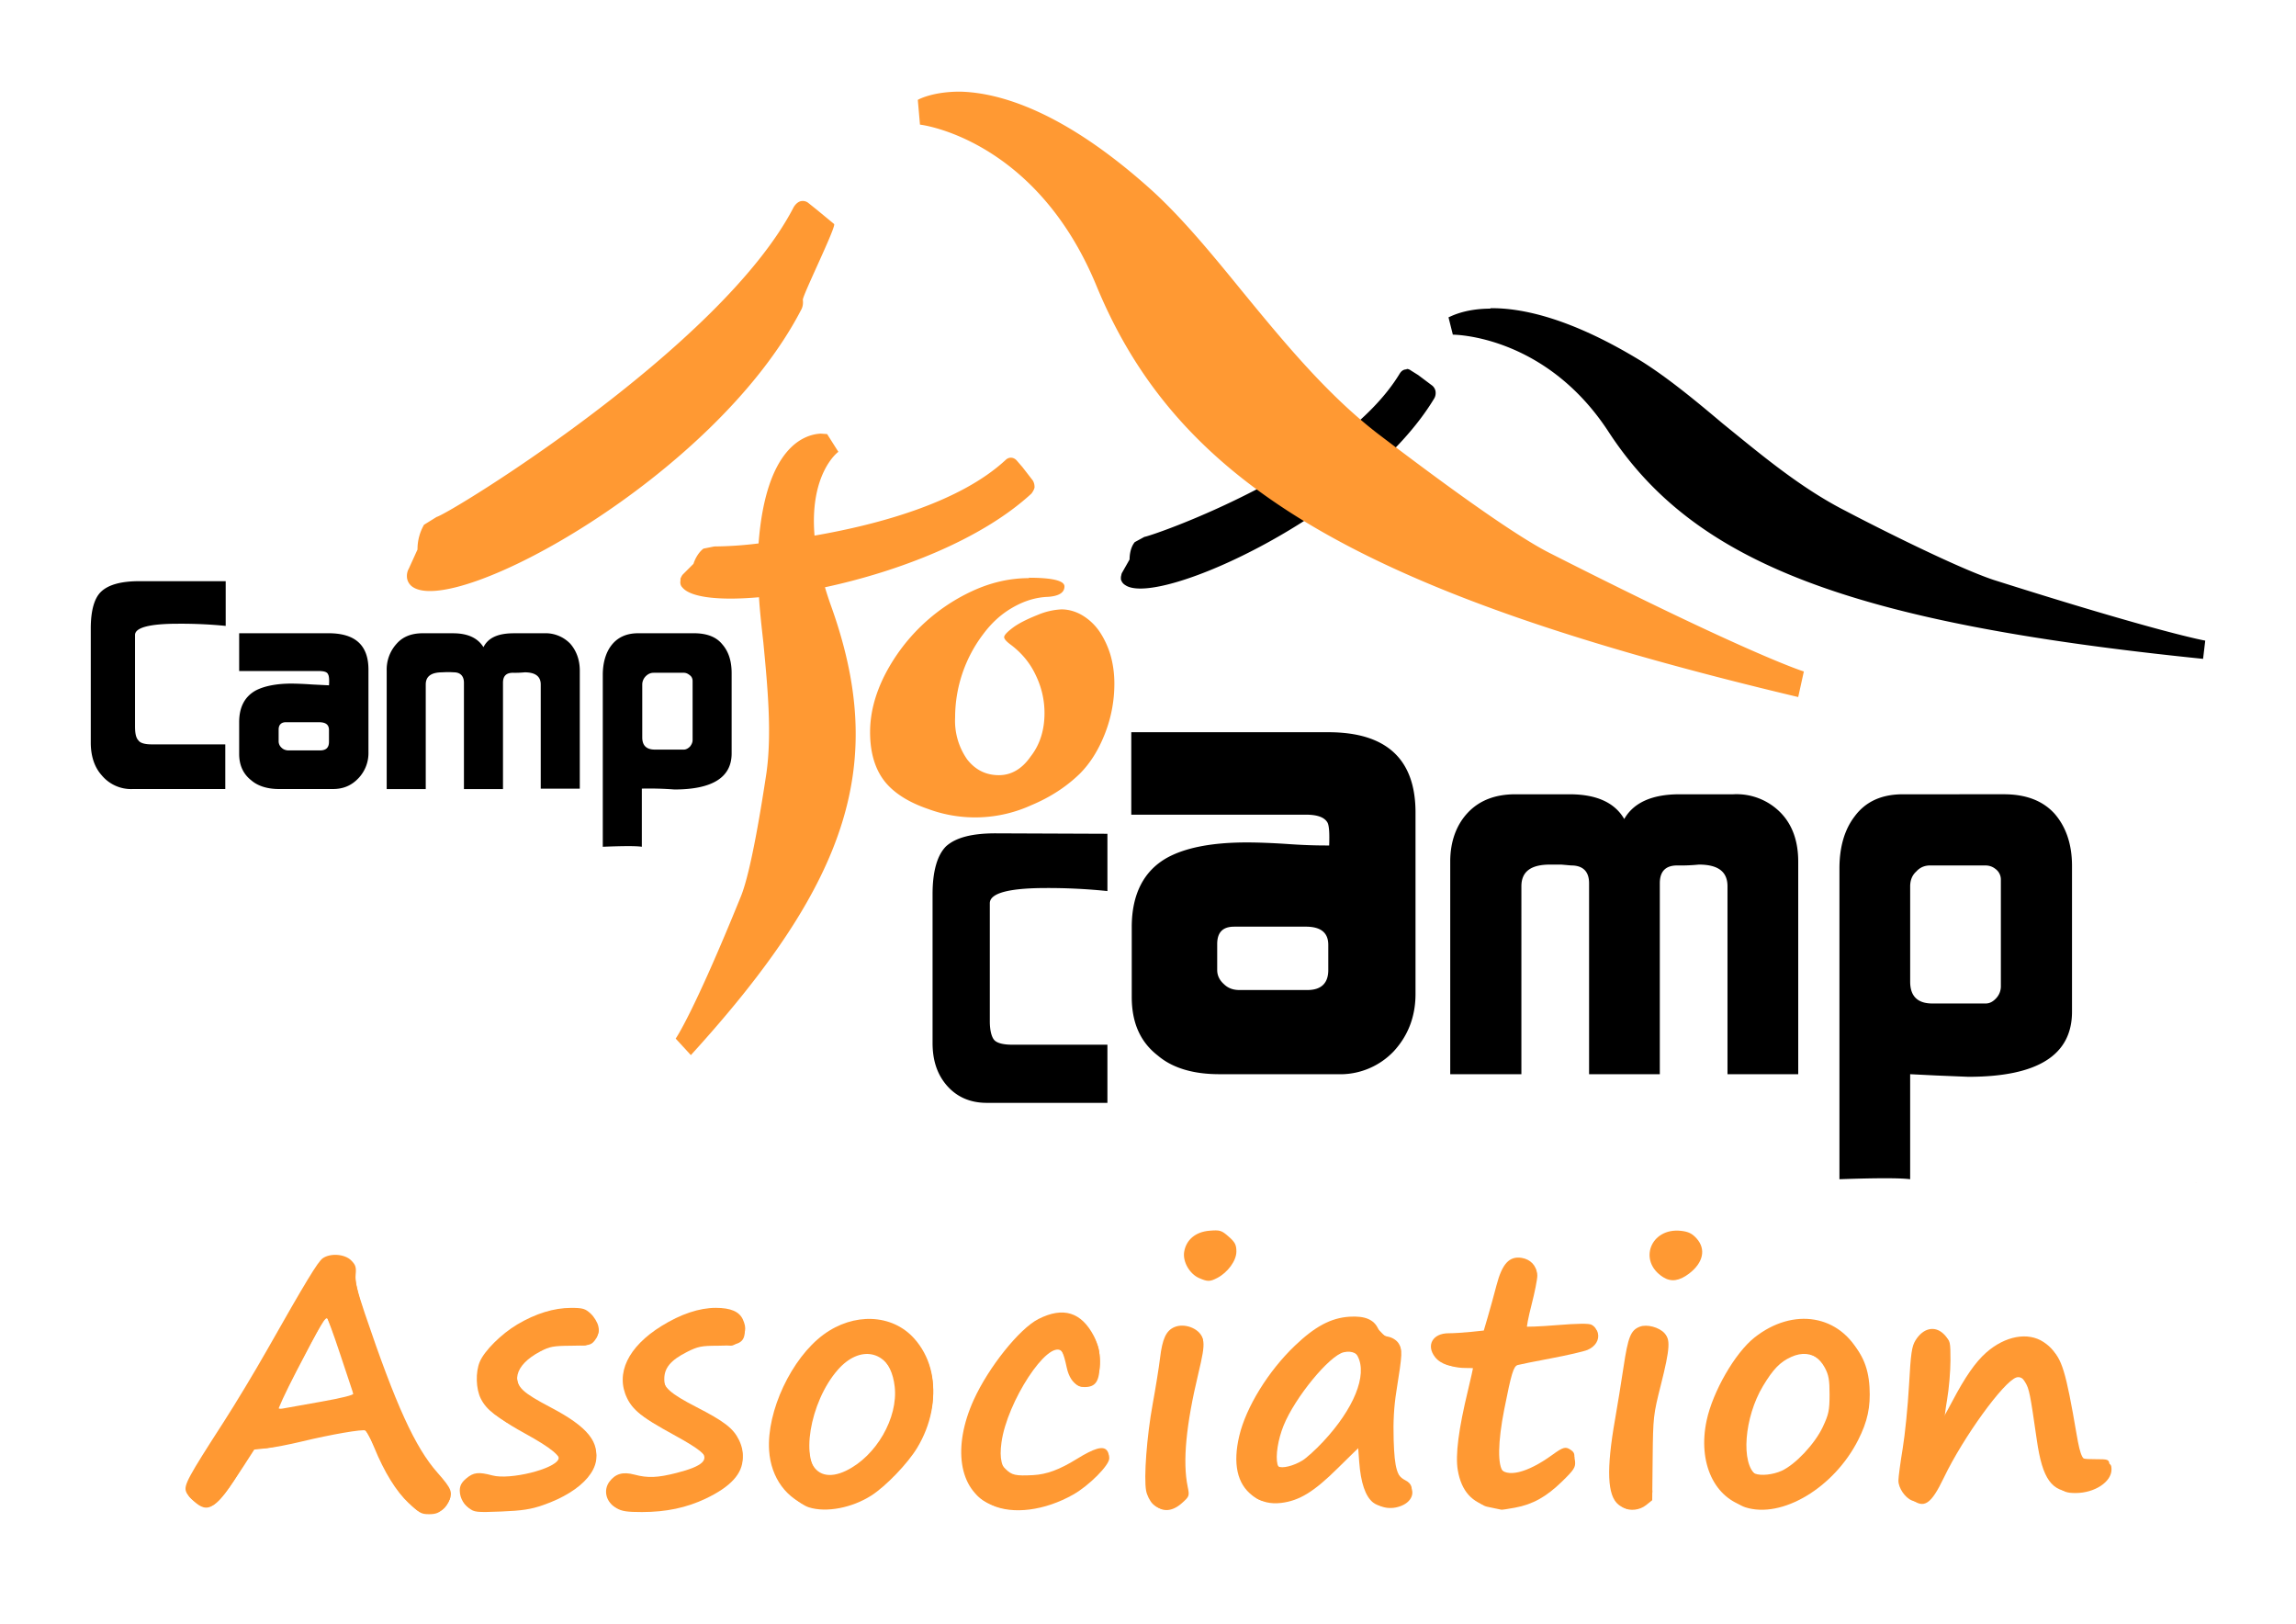 <?xml version="1.0" encoding="UTF-8" standalone="no"?>
<!-- Created with Inkscape (http://www.inkscape.org/) -->

<svg
   width="140mm"
   height="98.99mm"
   viewBox="0 0 140 98.99"
   version="1.1"
   id="svg66412"
   inkscape:version="1.2.1 (9c6d41e410, 2022-07-14)"
   sodipodi:docname="Logo C2C Asso vert04.svg"
   inkscape:export-filename="Logo C2C Asso vert03.png"
   inkscape:export-xdpi="90.714195"
   inkscape:export-ydpi="90.714195"
   xmlns:inkscape="http://www.inkscape.org/namespaces/inkscape"
   xmlns:sodipodi="http://sodipodi.sourceforge.net/DTD/sodipodi-0.dtd"
   xmlns="http://www.w3.org/2000/svg"
   xmlns:svg="http://www.w3.org/2000/svg">
  <sodipodi:namedview
     id="namedview66414"
     pagecolor="#ffffff"
     bordercolor="#000000"
     borderopacity="0.25"
     inkscape:showpageshadow="2"
     inkscape:pageopacity="0.0"
     inkscape:pagecheckerboard="0"
     inkscape:deskcolor="#d1d1d1"
     inkscape:document-units="mm"
     showgrid="false"
     inkscape:zoom="2.0510461"
     inkscape:cx="216.71868"
     inkscape:cy="181.12708"
     inkscape:window-width="1920"
     inkscape:window-height="1001"
     inkscape:window-x="-9"
     inkscape:window-y="-9"
     inkscape:window-maximized="1"
     inkscape:current-layer="layer1" />
  <defs
     id="defs66409" />
  <g
     inkscape:label="Calque 1"
     inkscape:groupmode="layer"
     id="layer1">
    <path
       id="path66389"
       style="stroke-width:0.265"
       d="m 90.863,18.79 0.026,0.026 c -1.667,0 -2.513,0.529 -2.566,0.529 l 0.265,1.058 c 0.026,0 5.635,1.21e-4 9.498,5.927 5.212,7.99 14.711,11.641 36.248,13.837 l 0.132,-1.111 c 0,0 -2.646,-0.45 -12.911,-3.704 -2.223,-0.741 -7.064,-3.175 -9.022,-4.207 -2.752,-1.402 -5.133,-3.413 -7.514,-5.344 -1.693,-1.429 -3.307,-2.752 -4.895,-3.757 -4.313,-2.646 -7.329,-3.281 -9.26,-3.254 z m -5.08,3.704 -0.026,0.026 c -0.159,0 -0.291,0.079 -0.397,0.238 -3.519,5.847 -14.87,9.842 -15.584,9.975 l -0.582,0.317 c -0.265,0.318 -0.317,0.794 -0.317,1.058 l -0.45,0.794 c -0.053,0.079 -0.053,0.185 -0.079,0.265 v 0.159 c 0.053,0.159 0.132,0.264 0.265,0.344 2.011,1.402 14.631,-4.392 18.838,-11.377 0.079,-0.132 0.106,-0.291 0.08,-0.45 -0.026,-0.132 -0.106,-0.265 -0.212,-0.344 l -0.846,-0.635 -0.424,-0.265 c -0.106,-0.079 -0.185,-0.105 -0.265,-0.105 z M 8.498,35.432 c -1.111,0 -1.878,0.212 -2.328,0.635 -0.423,0.397 -0.635,1.164 -0.635,2.249 v 6.959 c 0,0.794 0.212,1.482 0.661,1.984 a 2.328,2.328 0 0 0 1.878,0.846 H 13.737 V 45.381 H 9.239 c -0.397,0 -0.688,-0.079 -0.794,-0.238 -0.159,-0.159 -0.212,-0.45 -0.212,-0.873 v -5.556 c 0,-0.45 0.873,-0.688 2.619,-0.688 a 27.702,27.702 0 0 1 2.91,0.132 v -2.725 z m 6.085,3.175 v 2.302 h 4.842 c 0.318,0 0.529,0.053 0.582,0.211 0.053,0.079 0.08,0.318 0.053,0.661 l -1.058,-0.053 a 20.373,20.373 0 0 0 -1.217,-0.053 c -0.952,0 -1.693,0.159 -2.196,0.423 -0.661,0.37 -1.006,1.005 -1.006,1.931 v 1.932 c 0,0.714 0.265,1.243 0.741,1.614 0.397,0.344 0.979,0.529 1.693,0.529 h 3.28 c 0.635,0 1.138,-0.212 1.561,-0.661 a 2.223,2.223 0 0 0 0.609,-1.587 v -5.027 c 0,-1.482 -0.794,-2.223 -2.434,-2.223 z m 11.192,0 c -0.688,0 -1.217,0.212 -1.587,0.635 a 2.328,2.328 0 0 0 -0.609,1.641 v 7.223 h 2.381 v -6.376 c 0,-0.503 0.344,-0.741 1.006,-0.741 a 5.106,5.106 0 0 1 0.714,0 c 0.397,0 0.609,0.238 0.609,0.635 v 6.482 h 2.381 v -6.482 c 0,-0.397 0.185,-0.608 0.608,-0.608 a 5.953,5.953 0 0 0 0.715,-0.027 c 0.635,0 0.979,0.238 0.979,0.741 v 6.35 h 2.381 v -7.196 c 0,-0.661 -0.211,-1.217 -0.582,-1.641 a 2.09,2.09 0 0 0 -1.614,-0.635 h -1.826 c -0.952,0 -1.561,0.265 -1.852,0.847 -0.344,-0.556 -0.953,-0.847 -1.852,-0.847 z m 13.123,0 c -0.714,0 -1.27,0.265 -1.64,0.767 -0.317,0.423 -0.503,1.032 -0.503,1.773 v 10.477 c 1.27,-0.053 2.064,-0.053 2.381,0 v -3.546 a 20.32,20.32 0 0 1 1.984,0.053 c 2.328,0 3.492,-0.741 3.492,-2.196 v -4.895 c 0,-0.741 -0.185,-1.323 -0.582,-1.773 -0.37,-0.45 -0.953,-0.661 -1.72,-0.661 z m 0.952,2.408 h 1.826 c 0.159,0 0.265,0.053 0.397,0.159 0.106,0.079 0.159,0.211 0.159,0.344 v 3.599 c 0,0.132 -0.053,0.265 -0.159,0.397 -0.106,0.106 -0.238,0.185 -0.371,0.185 h -1.773 c -0.529,0 -0.767,-0.265 -0.767,-0.741 v -3.228 c 0,-0.185 0.08,-0.371 0.212,-0.503 0.132,-0.132 0.291,-0.211 0.476,-0.211 z m -22.41,3.016 h 2.011 c 0.423,0 0.609,0.159 0.609,0.476 v 0.714 c 0,0.37 -0.186,0.529 -0.556,0.529 h -1.905 c -0.159,0 -0.317,-0.053 -0.423,-0.159 a 0.529,0.529 0 0 1 -0.186,-0.371 v -0.741 c 0,-0.291 0.159,-0.45 0.45,-0.45 z m 51.541,0.609 v 5.027 h 10.637 c 0.714,0 1.138,0.159 1.323,0.476 0.106,0.185 0.132,0.661 0.106,1.402 -0.423,0 -1.217,3.05e-4 -2.381,-0.079 -1.138,-0.079 -2.011,-0.106 -2.646,-0.106 -2.117,0 -3.731,0.318 -4.842,0.926 -1.429,0.794 -2.169,2.223 -2.169,4.233 v 4.26 c 0,1.587 0.529,2.752 1.587,3.572 0.9,0.767 2.169,1.138 3.757,1.138 h 7.196 a 4.498,4.498 0 0 0 3.44,-1.402 c 0.873,-0.952 1.323,-2.116 1.323,-3.492 v -11.06 c 0,-3.254 -1.773,-4.895 -5.318,-4.895 z m 23.416,3.784 c -1.217,0 -2.196,0.37 -2.91,1.137 -0.688,0.741 -1.058,1.747 -1.058,2.964 v 12.965 h 4.339 V 54.033 c 0,-0.9 0.582,-1.323 1.746,-1.323 h 0.688 l 0.608,0.053 c 0.714,0 1.085,0.371 1.085,1.085 v 11.642 h 4.313 V 53.848 c 0,-0.714 0.344,-1.085 1.058,-1.085 a 11.324,11.324 0 0 0 1.323,-0.053 c 1.164,0 1.746,0.423 1.746,1.323 v 11.457 h 4.313 V 52.525 c 0,-1.217 -0.344,-2.223 -1.058,-2.964 a 3.757,3.757 0 0 0 -2.91,-1.137 h -3.281 c -1.693,0 -2.804,0.529 -3.36,1.508 -0.582,-1.005 -1.694,-1.508 -3.334,-1.508 z m 23.627,0 c -1.296,0 -2.275,0.45 -2.937,1.349 -0.609,0.794 -0.926,1.852 -0.926,3.175 v 18.944 c 2.275,-0.079 3.704,-0.079 4.312,0 v -6.403 l 1.587,0.079 1.958,0.08 c 4.233,0 6.324,-1.323 6.324,-3.969 v -8.89 c 0,-1.323 -0.37,-2.381 -1.058,-3.175 -0.714,-0.794 -1.746,-1.191 -3.095,-1.191 z m -55.324,2.381 c -1.455,0 -2.434,0.265 -3.016,0.794 -0.529,0.529 -0.82,1.508 -0.82,2.91 v 9.075 c 0,1.032 0.264,1.879 0.846,2.567 0.609,0.714 1.429,1.085 2.461,1.085 h 7.355 v -3.546 h -5.821 c -0.556,0 -0.926,-0.106 -1.085,-0.291 -0.159,-0.185 -0.265,-0.582 -0.265,-1.138 v -7.196 c 0,-0.609 1.138,-0.926 3.44,-0.926 a 35.348,35.348 0 0 1 3.731,0.185 v -3.492 z m 56.991,1.958 h 3.36 c 0.265,0 0.476,0.079 0.688,0.265 a 0.794,0.794 0 0 1 0.265,0.609 v 6.509 a 1.058,1.058 0 0 1 -0.265,0.688 c -0.212,0.238 -0.423,0.344 -0.661,0.344 h -3.254 c -0.9,0 -1.35,-0.45 -1.35,-1.323 V 54.033 c 0,-0.344 0.106,-0.662 0.371,-0.9 0.238,-0.265 0.529,-0.371 0.847,-0.371 z m -42.439,3.731 h 0.026 4.339 c 0.926,0 1.376,0.37 1.376,1.111 v 1.535 c 0,0.794 -0.423,1.217 -1.27,1.217 h -4.154 c -0.37,0 -0.688,-0.106 -0.952,-0.371 -0.265,-0.238 -0.397,-0.529 -0.397,-0.846 v -1.587 c 0,-0.714 0.344,-1.058 1.032,-1.058 z" />
    <path
       id="path66391"
       style="fill:#ff9933;fill-opacity:1;stroke:none;stroke-width:0.265;stroke-opacity:1"
       d="m 58.53,5.587 c -1.614,0 -2.487,0.45 -2.566,0.503 l 0.132,1.508 c 0.053,0 7.064,0.846 10.768,9.842 5.027,12.171 16.193,18.733 42.783,25.056 l 0.344,-1.561 c -0.026,0 -3.254,-1.005 -15.451,-7.196 -2.646,-1.323 -8.229,-5.557 -10.531,-7.303 -3.122,-2.408 -5.768,-5.636 -8.308,-8.731 C 73.85,15.43 72.077,13.286 70.251,11.62 64.828,6.725 60.885,5.64 58.53,5.587 Z m -9.604,6.667 c -0.212,0 -0.397,0.159 -0.529,0.371 -4.392,8.52 -20.902,18.653 -21.775,18.891 l -0.767,0.476 a 2.99,2.99 0 0 0 -0.397,1.508 l -0.529,1.164 a 0.926,0.926 0 0 0 -0.105,0.608 0.794,0.794 0 0 0 0.291,0.476 c 2.566,1.984 18.468,-6.694 23.733,-16.854 0.106,-0.185 0.132,-0.397 0.106,-0.608 -0.053,-0.212 2.064,-4.498 1.905,-4.63 l -1.058,-0.873 -0.529,-0.423 a 0.529,0.529 0 0 0 -0.344,-0.106 z m 1.111,14.182 c -0.979,0.053 -3.333,0.794 -3.783,6.694 a 23.019,23.019 0 0 1 -2.699,0.185 l -0.661,0.132 c -0.317,0.238 -0.529,0.661 -0.608,0.926 l -0.635,0.635 c -0.079,0.079 -0.106,0.159 -0.159,0.265 v 0.132 c -0.026,0.132 -4.13e-4,0.291 0.105,0.397 0.503,0.635 2.302,0.82 4.683,0.609 0.053,0.873 0.159,1.799 0.265,2.752 0.265,2.752 0.529,5.583 0.185,7.99 -0.265,1.746 -0.926,5.98 -1.561,7.514 -2.91,7.17 -3.969,8.652 -3.969,8.652 l 0.926,1.006 c 9.737,-10.689 11.986,-17.86 8.52,-27.464 a 21.696,21.696 0 0 1 -0.344,-1.058 c 4.445,-0.952 9.525,-2.884 12.594,-5.715 0.079,-0.106 0.159,-0.238 0.186,-0.371 0,-0.159 -0.027,-0.291 -0.106,-0.423 l -0.635,-0.82 -0.344,-0.397 c -0.185,-0.212 -0.477,-0.238 -0.688,-0.026 -2.778,2.566 -7.673,3.915 -11.642,4.603 -0.317,-3.784 1.429,-5.106 1.455,-5.106 l -0.688,-1.085 z m 12.7,8.784 v 0.026 c -1.164,0 -2.328,0.265 -3.466,0.794 a 11.351,11.351 0 0 0 -5.371,5.212 c -0.556,1.138 -0.846,2.249 -0.846,3.387 0,1.429 0.397,2.54 1.164,3.307 0.582,0.582 1.376,1.032 2.381,1.376 a 8.255,8.255 0 0 0 6.297,-0.238 c 1.138,-0.476 2.117,-1.112 2.937,-1.905 0.635,-0.635 1.137,-1.429 1.534,-2.434 0.397,-1.005 0.582,-2.037 0.582,-3.069 0,-0.609 -0.079,-1.191 -0.238,-1.747 -0.159,-0.529 -0.397,-1.032 -0.688,-1.455 a 3.36,3.36 0 0 0 -1.058,-0.979 c -0.37,-0.212 -0.794,-0.344 -1.244,-0.344 a 4.233,4.233 0 0 0 -1.402,0.318 c -0.529,0.212 -1.059,0.449 -1.482,0.741 -0.397,0.291 -0.608,0.503 -0.608,0.635 0,0.106 0.132,0.265 0.423,0.476 0.661,0.503 1.164,1.111 1.508,1.852 0.344,0.714 0.529,1.481 0.529,2.302 0,1.005 -0.264,1.905 -0.846,2.646 -0.529,0.767 -1.191,1.138 -1.932,1.138 -0.794,0 -1.428,-0.317 -1.931,-0.952 a 4.101,4.101 0 0 1 -0.741,-2.567 8.414,8.414 0 0 1 1.693,-5.053 c 0.529,-0.714 1.111,-1.243 1.799,-1.64 0.688,-0.397 1.402,-0.635 2.196,-0.661 0.661,-0.053 0.979,-0.265 0.979,-0.635 0,-0.344 -0.715,-0.529 -2.17,-0.529 z m 79.735,31.539 c -0.026,1.8e-4 -0.052,3.15e-4 -0.077,5.17e-4 0.002,0.018 0.003,0.037 0.003,0.056 0.025,-0.019 0.05,-0.037 0.074,-0.057 z m -8.326,5.315 c -0.011,0.002 -0.023,0.004 -0.034,0.006 0.011,-0.002 0.023,-0.003 0.034,-0.006 z m -0.199,0.022 c -0.028,0.002 -0.055,0.004 -0.083,0.005 0.007,1.23e-4 0.013,0.002 0.019,0.002 0.022,0 0.042,-0.005 0.064,-0.006 z m 9.212,0.438 c -0.024,0.023 -0.048,0.045 -0.072,0.068 -0.03,0.069 -0.059,0.139 -0.088,0.209 -0.005,0.016 -0.01,0.031 -0.015,0.047 a 4.63,4.63 0 0 0 0.176,-0.323 z m -0.325,0.47 c -0.009,0.026 -0.019,0.052 -0.029,0.079 a 4.63,4.63 0 0 0 0.054,-0.068 c -0.008,-0.004 -0.017,-0.007 -0.025,-0.011 z" />
    <path
       style="fill:#ff9933;fill-opacity:1;stroke:none;stroke-width:0;stroke-opacity:1"
       d="m 24.923,91.641 c -0.762,-0.713 -1.489,-1.886 -2.108,-3.402 -0.336,-0.824 -0.509,-1.096 -0.715,-1.128 -0.322,-0.05 -3.815,0.64 -5.071,1.001 -0.61,0.175 -0.972,0.218 -1.181,0.138 -0.282,-0.107 -0.362,-0.013 -1.215,1.413 -0.95,1.589 -1.505,2.198 -2.004,2.198 -0.416,0 -1.145,-0.526 -1.286,-0.928 -0.138,-0.392 0.121,-0.871 2.29,-4.232 0.71,-1.1 1.899,-3.073 2.643,-4.386 2.381,-4.2 3.108,-5.398 3.403,-5.604 0.466,-0.326 1.343,-0.261 1.732,0.128 0.275,0.275 0.32,0.42 0.274,0.871 -0.042,0.409 0.094,0.984 0.555,2.347 1.903,5.625 3.068,8.178 4.436,9.727 0.889,1.007 0.963,1.213 0.649,1.821 -0.248,0.48 -0.557,0.642 -1.221,0.642 -0.454,0 -0.624,-0.087 -1.18,-0.608 z m -5.366,-6.183 c 1.237,-0.216 2.016,-0.409 1.986,-0.491 -0.028,-0.074 -0.391,-1.166 -0.807,-2.425 -0.416,-1.259 -0.797,-2.29 -0.846,-2.29 -0.103,0 -2.949,5.358 -2.949,5.552 0,0.071 0.131,0.103 0.29,0.07 0.16,-0.033 1.206,-0.22 2.326,-0.415 z"
       id="path61742" />
    <path
       style="fill:#ff9933;fill-opacity:1;stroke:none;stroke-width:0;stroke-opacity:1"
       d="m 28.726,91.992 c -0.395,-0.159 -0.691,-0.637 -0.691,-1.115 0,-0.301 0.107,-0.501 0.397,-0.745 0.442,-0.372 0.748,-0.406 1.592,-0.181 1.069,0.286 3.795,-0.386 4.027,-0.992 0.131,-0.341 -0.403,-0.769 -2.024,-1.621 -1.779,-0.935 -2.355,-1.374 -2.706,-2.062 -0.303,-0.595 -0.334,-1.615 -0.068,-2.252 0.281,-0.671 1.313,-1.699 2.289,-2.279 1.119,-0.665 2.237,-1.009 3.275,-1.009 0.722,0 0.872,0.044 1.205,0.355 0.209,0.195 0.418,0.543 0.464,0.774 0.071,0.356 0.023,0.48 -0.317,0.82 -0.345,0.345 -0.459,0.388 -0.816,0.307 -0.824,-0.187 -1.579,-0.11 -2.337,0.237 -0.998,0.457 -1.497,1 -1.497,1.631 0,0.721 0.332,1.034 2.065,1.945 2.275,1.196 3.032,2.145 2.698,3.383 -0.302,1.122 -2.023,2.272 -4.079,2.726 -0.987,0.218 -3.015,0.263 -3.476,0.077 z"
       id="path61744" />
    <path
       style="fill:#ff9933;fill-opacity:1;stroke:none;stroke-width:0;stroke-opacity:1"
       d="m 37.491,91.867 c -0.552,-0.336 -0.703,-1.035 -0.333,-1.533 0.365,-0.49 0.824,-0.621 1.524,-0.434 0.815,0.218 1.414,0.194 2.578,-0.104 1.589,-0.406 2.007,-0.793 1.472,-1.362 -0.164,-0.175 -0.964,-0.667 -1.777,-1.095 -1.813,-0.952 -2.373,-1.385 -2.719,-2.101 -0.725,-1.497 0.055,-3.129 2.101,-4.398 1.174,-0.728 2.305,-1.106 3.309,-1.106 0.905,0 1.43,0.225 1.65,0.706 0.246,0.54 0.182,0.896 -0.233,1.294 -0.376,0.36 -0.405,0.366 -1,0.214 -0.742,-0.19 -1.285,-0.098 -2.24,0.378 -0.921,0.459 -1.404,1.018 -1.404,1.623 0,0.61 0.445,1.01 2.034,1.827 1.719,0.884 2.264,1.306 2.609,2.018 0.703,1.451 -0.225,2.787 -2.579,3.714 -1.673,0.659 -4.2,0.84 -4.992,0.357 z"
       id="path61746" />
    <path
       style="fill:#ff9933;fill-opacity:1;stroke:none;stroke-width:0;stroke-opacity:1"
       d="M 49.448,91.87 C 47.98,91.424 47.007,90.109 46.897,88.425 46.741,86.039 48.262,82.802 50.214,81.365 c 1.842,-1.356 4.175,-1.262 5.516,0.222 1.922,2.128 1.44,5.683 -1.113,8.207 -0.541,0.535 -1.301,1.158 -1.689,1.386 -1.138,0.667 -2.603,0.958 -3.481,0.691 z m 2.151,-2.212 c 1.827,-0.884 3.174,-3.221 2.955,-5.127 -0.189,-1.649 -1.193,-2.436 -2.485,-1.95 -0.879,0.331 -2.017,1.917 -2.508,3.497 -0.261,0.84 -0.325,2.452 -0.118,2.997 0.33,0.868 1.123,1.083 2.155,0.584 z"
       id="path61748" />
    <path
       style="fill:#ff9933;fill-opacity:1;stroke:none;stroke-width:0;stroke-opacity:1"
       d="m 60.334,91.681 c -1.868,-0.87 -2.262,-3.466 -0.962,-6.333 0.903,-1.991 2.787,-4.346 3.947,-4.934 1.513,-0.766 2.62,-0.424 3.385,1.048 0.481,0.925 0.5,2.225 0.041,2.714 -0.66,0.703 -1.457,0.329 -1.699,-0.797 -0.207,-0.966 -0.329,-1.192 -0.642,-1.192 -0.419,0 -0.873,0.376 -1.467,1.213 -1.211,1.706 -2.007,3.731 -2.007,5.104 0,0.567 0.057,0.726 0.377,1.046 0.385,0.385 0.617,0.438 1.687,0.381 0.829,-0.044 1.606,-0.331 2.663,-0.984 1.064,-0.657 1.597,-0.811 1.833,-0.527 0.258,0.311 0.047,0.779 -0.667,1.481 -1.867,1.834 -4.702,2.612 -6.488,1.78 z"
       id="path61750" />
    <path
       style="fill:#ff9933;fill-opacity:1;stroke:none;stroke-width:0;stroke-opacity:1"
       d="m 70.285,91.683 c -0.169,-0.169 -0.349,-0.527 -0.399,-0.794 -0.149,-0.795 0.043,-3.352 0.398,-5.284 0.182,-0.993 0.384,-2.253 0.449,-2.8 0.141,-1.19 0.374,-1.689 0.889,-1.902 0.599,-0.248 1.458,0.069 1.685,0.624 0.113,0.275 0.043,0.715 -0.377,2.378 -0.66,2.612 -0.872,4.627 -0.647,6.14 l 0.162,1.09 -0.467,0.428 c -0.586,0.537 -1.23,0.583 -1.693,0.119 z"
       id="path61752" />
    <path
       style="fill:#ff9933;fill-opacity:1;stroke:none;stroke-width:0;stroke-opacity:1"
       d="m 83.73,91.606 c -0.473,-0.372 -0.757,-1.202 -0.852,-2.487 l -0.083,-1.13 -0.686,0.807 c -0.891,1.047 -1.927,1.911 -2.84,2.366 -0.573,0.286 -0.914,0.366 -1.579,0.37 -0.741,0.005 -0.91,-0.041 -1.336,-0.366 -0.921,-0.702 -1.189,-1.937 -0.789,-3.627 0.416,-1.755 1.769,-3.95 3.393,-5.5 1.234,-1.179 2.204,-1.693 3.327,-1.765 0.95,-0.06 1.501,0.175 1.755,0.748 0.126,0.285 0.288,0.412 0.6,0.47 0.25,0.047 0.513,0.211 0.634,0.396 0.192,0.293 0.185,0.438 -0.103,2.016 -0.231,1.266 -0.309,2.145 -0.306,3.442 0.005,1.976 0.173,2.562 0.832,2.903 0.407,0.21 0.49,0.532 0.254,0.974 -0.333,0.623 -1.631,0.846 -2.221,0.382 z m -4.309,-2.57 c 0.246,-0.152 0.81,-0.664 1.252,-1.137 1.878,-2.007 2.711,-4.055 2.118,-5.203 -0.225,-0.434 -0.726,-0.51 -1.325,-0.2 -0.924,0.478 -2.705,2.81 -3.344,4.379 -0.373,0.917 -0.477,2.343 -0.184,2.524 0.236,0.146 0.938,-0.026 1.483,-0.363 z"
       id="path61754" />
    <path
       style="fill:#ff9933;fill-opacity:1;stroke:none;stroke-width:0;stroke-opacity:1"
       d="m 90.873,91.848 c -1.108,-0.211 -1.766,-0.946 -1.983,-2.216 -0.157,-0.918 0.044,-2.487 0.627,-4.896 0.17,-0.702 0.309,-1.334 0.309,-1.405 0,-0.079 -0.22,-0.096 -0.571,-0.043 -0.713,0.107 -1.404,-0.11 -1.749,-0.548 -0.565,-0.718 -0.15,-1.457 0.818,-1.457 0.309,0 0.919,-0.037 1.356,-0.083 l 0.795,-0.083 0.25,-0.852 c 0.137,-0.469 0.375,-1.331 0.528,-1.917 0.342,-1.307 0.78,-1.781 1.533,-1.661 0.533,0.085 0.91,0.483 0.91,0.96 0,0.184 -0.179,0.966 -0.398,1.738 -0.219,0.772 -0.363,1.438 -0.322,1.479 0.042,0.042 0.92,0.007 1.952,-0.077 1.272,-0.103 1.954,-0.111 2.119,-0.022 0.603,0.323 0.356,1.157 -0.442,1.49 -0.233,0.097 -1.283,0.323 -2.333,0.501 -1.05,0.178 -1.955,0.369 -2.011,0.425 -0.202,0.202 -0.899,3.612 -0.976,4.772 -0.065,0.983 -0.041,1.244 0.137,1.516 0.422,0.645 1.693,0.343 3.222,-0.766 0.693,-0.502 0.827,-0.534 1.173,-0.281 0.189,0.138 0.218,0.269 0.147,0.649 -0.177,0.944 -2.191,2.513 -3.495,2.722 -0.284,0.046 -0.632,0.101 -0.774,0.123 -0.142,0.022 -0.512,-0.009 -0.823,-0.068 z"
       id="path61756" />
    <path
       style="fill:#ff9933;fill-opacity:1;stroke:none;stroke-width:0;stroke-opacity:1"
       d="m 98.692,91.734 c -0.69,-0.543 -0.754,-2.139 -0.209,-5.225 0.138,-0.78 0.368,-2.203 0.512,-3.16 0.278,-1.852 0.44,-2.254 0.995,-2.467 0.431,-0.165 1.173,0.031 1.505,0.398 0.294,0.325 0.23,0.941 -0.31,2.972 -0.217,0.816 -0.459,2.006 -0.539,2.644 -0.138,1.112 -0.089,3.295 0.089,3.901 0.065,0.222 -0.02,0.393 -0.369,0.742 -0.534,0.534 -1.152,0.607 -1.674,0.196 z"
       id="path61758" />
    <path
       style="fill:#ff9933;fill-opacity:1;stroke:none;stroke-width:0;stroke-opacity:1"
       d="m 106.531,91.87 c -1.988,-0.484 -3.018,-2.679 -2.47,-5.262 0.376,-1.771 1.731,-4.123 2.918,-5.063 2.372,-1.879 5.241,-1.391 6.467,1.099 1.069,2.172 0.362,4.976 -1.807,7.157 -1.695,1.705 -3.538,2.452 -5.107,2.07 z m 2.103,-2.201 c 0.841,-0.382 2.025,-1.641 2.51,-2.67 0.363,-0.771 0.413,-1.011 0.415,-1.974 0.001,-0.893 -0.052,-1.198 -0.289,-1.642 -0.634,-1.19 -2.037,-1.257 -3.086,-0.147 -1.11,1.174 -1.847,3.001 -1.847,4.581 0,0.976 0.298,1.872 0.674,2.023 0.361,0.145 1.097,0.068 1.623,-0.171 z"
       id="path61760" />
    <path
       style="fill:#ff9933;fill-opacity:1;stroke:none;stroke-width:0;stroke-opacity:1"
       d="m 116.578,91.477 c -0.42,-0.17 -0.824,-0.767 -0.821,-1.213 0.002,-0.221 0.119,-1.098 0.26,-1.95 0.142,-0.851 0.315,-2.587 0.386,-3.857 0.11,-1.972 0.168,-2.373 0.396,-2.743 0.471,-0.762 1.19,-0.916 1.734,-0.371 0.287,0.287 0.317,0.421 0.317,1.414 0,0.604 -0.116,1.695 -0.258,2.425 -0.142,0.73 -0.257,1.385 -0.255,1.456 0.001,0.071 0.316,-0.466 0.698,-1.194 0.791,-1.503 1.424,-2.412 2.079,-2.988 1.155,-1.014 2.541,-1.268 3.49,-0.641 0.951,0.629 1.229,1.425 1.792,5.138 0.112,0.741 0.276,1.496 0.364,1.677 0.147,0.303 0.227,0.329 0.995,0.329 0.811,0 0.836,0.01 0.875,0.347 0.093,0.807 -1.012,1.652 -2.16,1.652 -1.369,0 -1.931,-0.781 -2.273,-3.16 -0.409,-2.845 -0.465,-3.126 -0.709,-3.527 -0.365,-0.601 -0.772,-0.546 -1.517,0.205 -1.044,1.053 -3.201,4.412 -3.789,5.902 -0.431,1.094 -0.871,1.395 -1.604,1.099 z"
       id="path61762" />
    <path
       style="fill:#ff9933;fill-opacity:1;stroke:none;stroke-width:0;stroke-opacity:1"
       d="m 107.909,346.944 c -2.42,-1.922 -2.255,-4.983 0.361,-6.697 1.067,-0.699 1.652,-0.725 4.737,-0.212 2.921,0.486 4.16,0.46 7.295,-0.153 4.403,-0.862 8.054,-2.356 8.482,-3.473 0.496,-1.293 -1.905,-3.284 -7.99,-6.624 -8.991,-4.935 -11.414,-8.024 -10.652,-13.581 0.938,-6.845 12.449,-14.625 21.669,-14.645 2.32,-0.005 2.792,0.177 4.266,1.652 1.888,1.888 2.117,3.517 0.735,5.225 -0.846,1.044 -1.306,1.142 -5.485,1.163 -3.959,0.02 -4.884,0.192 -7,1.306 -6.035,3.178 -7.057,7.487 -2.508,10.568 1.111,0.752 3.774,2.328 5.918,3.501 4.21,2.303 7.709,5.227 8.816,7.368 2.558,4.947 -2.213,10.664 -11.625,13.931 -2.778,0.964 -4.819,1.275 -9.621,1.466 -5.676,0.225 -6.184,0.171 -7.398,-0.794 z"
       id="path1817"
       transform="scale(0.265)" />
    <path
       style="fill:#ff9933;fill-opacity:1;stroke:none;stroke-width:0;stroke-opacity:1"
       d="m 141.821,346.941 c -1.901,-1.159 -2.412,-2.974 -1.392,-4.945 1.103,-2.134 2.652,-2.561 6.775,-1.868 2.948,0.495 4.006,0.459 7.168,-0.244 4.372,-0.973 7.921,-2.641 8.14,-3.827 0.228,-1.232 -1.68,-2.778 -7.075,-5.736 -8.823,-4.837 -10.321,-6.198 -11.443,-10.392 -0.514,-1.923 -0.477,-2.635 0.263,-4.982 2.175,-6.9 13.904,-13.974 21.959,-13.244 3.486,0.316 5.16,1.755 5.16,4.435 0,2.718 -1.346,3.461 -6.269,3.461 -3.701,0 -4.559,0.175 -7.058,1.441 -3.716,1.883 -5.2,3.653 -5.2,6.201 0,2.546 1.258,3.714 7.784,7.228 7.91,4.259 10.256,6.771 10.256,10.979 0,3.568 -2.764,6.594 -8.521,9.328 -4.399,2.089 -9.088,3.078 -14.638,3.086 -3.462,0.005 -4.709,-0.189 -5.908,-0.92 z"
       id="path1819"
       transform="scale(0.265)" />
    <path
       style="fill:#ff9933;fill-opacity:1;stroke:none;stroke-width:0;stroke-opacity:1"
       d="m 186.107,346.771 c -2.167,-0.694 -5.778,-3.954 -6.971,-6.293 -1.604,-3.145 -2.088,-6.951 -1.416,-11.134 1.662,-10.346 8.029,-20.042 15.443,-23.52 4.224,-1.981 9.283,-2.196 12.874,-0.547 9.206,4.229 11.501,17.078 4.976,27.854 -2.161,3.568 -7.176,8.783 -10.496,10.913 -4.482,2.876 -10.431,4.002 -14.409,2.727 z m 9.055,-7.91 c 7.292,-3.395 12.749,-14.077 10.84,-21.218 -1.884,-7.045 -8.172,-8.248 -13.207,-2.527 -6.557,7.45 -8.84,21.55 -3.921,24.224 1.836,0.998 3.368,0.881 6.289,-0.478 z"
       id="path1821"
       transform="scale(0.265)" />
    <path
       style="fill:#ff9933;fill-opacity:1;stroke:none;stroke-width:0;stroke-opacity:1"
       d="m 228.176,346.229 c -2.911,-1.367 -3.754,-2.249 -5.207,-5.445 -2.468,-5.428 -0.905,-14.379 3.932,-22.51 9.273,-15.59 19.408,-20.059 24.627,-10.857 1.303,2.298 1.514,3.154 1.514,6.152 0,4.145 -0.875,5.538 -3.477,5.538 -1.926,0 -2.651,-0.945 -3.781,-4.934 -0.427,-1.507 -1.125,-3.029 -1.55,-3.382 -3.15,-2.614 -12.516,11.68 -13.798,21.059 -0.511,3.735 0.013,5.876 1.78,7.275 1.175,0.93 1.782,1.024 5.392,0.839 3.861,-0.199 4.365,-0.364 9.902,-3.243 6.219,-3.234 7.726,-3.47 7.726,-1.208 0,1.596 -4.645,6.26 -8.288,8.323 -6.556,3.713 -13.956,4.657 -18.771,2.395 z"
       id="path1823"
       transform="scale(0.265)" />
    <path
       style="fill:#ff9933;fill-opacity:1;stroke:none;stroke-width:0;stroke-opacity:1"
       d="m 265.735,346.226 c -1.612,-1.612 -1.946,-4.632 -1.294,-11.674 0.755,-8.145 3.427,-24.61 4.304,-26.515 0.983,-2.135 3.298,-2.907 5.706,-1.901 2.962,1.238 3.101,2.274 1.306,9.763 -2.864,11.95 -3.661,20.355 -2.477,26.122 0.438,2.135 0.402,2.237 -1.321,3.779 -2.211,1.978 -4.515,2.136 -6.224,0.427 z"
       id="path1825"
       transform="scale(0.265)" />
    <path
       style="fill:#ff9933;fill-opacity:1;stroke:none;stroke-width:0;stroke-opacity:1"
       d="m 316.189,345.517 c -1.641,-1.641 -2.329,-3.882 -2.757,-8.981 -0.174,-2.078 -0.372,-3.779 -0.44,-3.779 -0.068,0 -2.394,2.253 -5.171,5.007 -5.48,5.434 -8.853,7.502 -13.047,7.999 -4.811,0.57 -8.243,-1.956 -9.345,-6.879 -1.519,-6.788 2.996,-17.645 11.018,-26.495 5.488,-6.054 11.453,-9.243 16.401,-8.767 2.206,0.212 2.728,0.497 4.565,2.498 1.141,1.243 2.393,2.259 2.783,2.259 0.39,0 1.1,0.433 1.579,0.962 0.972,1.074 0.934,1.931 -0.472,10.74 -0.562,3.522 -0.758,7.021 -0.626,11.214 0.208,6.611 0.77,8.449 3.035,9.934 1.96,1.284 1.592,3.748 -0.741,4.955 -2.333,1.206 -5.191,0.926 -6.782,-0.666 z m -16.932,-8.441 c 4.491,-2.286 12.191,-11.885 13.753,-17.145 1.75,-5.894 0.115,-9.698 -3.799,-8.838 -3.294,0.723 -11.252,10.411 -13.863,16.876 -1.288,3.188 -1.886,6.977 -1.406,8.893 0.406,1.616 2.403,1.697 5.314,0.215 z"
       id="path1827"
       transform="scale(0.265)" />
    <path
       style="fill:#ff9933;fill-opacity:1;stroke:none;stroke-width:0;stroke-opacity:1"
       d="m 344.215,347.064 c -0.536,-0.113 -1.452,-0.307 -2.035,-0.431 -1.664,-0.353 -4.114,-2.679 -5.094,-4.837 -1.746,-3.845 -1.286,-8.933 2.33,-25.739 0.285,-1.327 0.262,-1.341 -2.226,-1.341 -4.514,0 -7.853,-2.352 -7.175,-5.054 0.388,-1.546 2.077,-2.119 7.368,-2.501 2.41,-0.174 4.457,-0.391 4.548,-0.482 0.091,-0.091 1.117,-3.416 2.279,-7.389 1.697,-5.799 2.378,-7.451 3.454,-8.377 2.339,-2.012 6.047,-0.455 6.068,2.547 0.006,0.83 -0.593,3.854 -1.331,6.72 -0.738,2.866 -1.212,5.34 -1.055,5.497 0.157,0.157 3.224,0.109 6.816,-0.107 8.034,-0.484 9.133,-0.356 9.501,1.111 0.391,1.558 -0.577,3.125 -2.401,3.886 -0.85,0.355 -4.617,1.224 -8.371,1.931 -3.754,0.708 -7.205,1.4 -7.668,1.538 -0.968,0.288 -1.466,1.926 -3.098,10.185 -1.492,7.551 -1.57,13.019 -0.204,14.385 1.9,1.9 5.458,0.969 11.628,-3.041 3.509,-2.281 4.593,-2.148 4.863,0.596 0.139,1.413 -0.212,1.962 -2.979,4.662 -3.618,3.53 -6.751,5.276 -10.818,6.028 -1.58,0.292 -2.998,0.506 -3.15,0.475 -0.152,-0.031 -0.715,-0.149 -1.251,-0.263 z"
       id="path1829"
       transform="scale(0.265)" />
    <path
       style="fill:#ff9933;fill-opacity:1;stroke:none;stroke-width:0;stroke-opacity:1"
       d="m 373.59,346.857 c -2.993,-1.743 -3.086,-8.067 -0.367,-24.954 1.069,-6.64 2.264,-12.839 2.656,-13.777 1.126,-2.696 4.009,-3.241 6.975,-1.321 1.572,1.018 1.432,3.389 -0.696,11.812 -1.73,6.848 -1.79,7.374 -1.888,16.796 l -0.102,9.726 -1.399,1.12 c -1.471,1.177 -3.735,1.438 -5.178,0.598 z"
       id="path1831"
       transform="scale(0.265)" />
    <path
       style="fill:#ff9933;fill-opacity:1;stroke:none;stroke-width:0;stroke-opacity:1"
       d="m 401.607,346.771 c -2.274,-0.729 -5.694,-3.902 -6.909,-6.412 -3.178,-6.565 -1.93,-15.035 3.593,-24.382 6.905,-11.687 18.677,-15.373 26.534,-8.309 3.422,3.076 5.062,6.59 5.343,11.444 0.265,4.58 -0.449,7.906 -2.616,12.182 -5.577,11.003 -17.573,18.159 -25.945,15.477 z m 9.354,-7.929 c 2.644,-1.255 7.381,-6.393 9.141,-9.915 1.475,-2.954 1.618,-3.627 1.612,-7.628 -0.007,-4.804 -0.658,-6.679 -2.943,-8.476 -1.965,-1.546 -4.153,-1.761 -6.614,-0.652 -2.557,1.153 -4.162,2.806 -6.495,6.69 -4.341,7.228 -5.155,17.912 -1.562,20.509 1.239,0.895 4.369,0.654 6.862,-0.529 z"
       id="path1833"
       transform="scale(0.265)" />
    <path
       style="fill:#ff9933;fill-opacity:1;stroke:none;stroke-width:0;stroke-opacity:1"
       d="m 439.805,344.882 c -2.202,-1.732 -2.334,-2.794 -1.283,-10.352 0.527,-3.791 1.189,-10.073 1.471,-13.962 0.751,-10.346 0.872,-10.972 2.443,-12.653 1.637,-1.752 3.259,-1.904 5.075,-0.475 1.222,0.962 1.285,1.229 1.285,5.521 0,2.481 -0.346,6.527 -0.77,8.991 -0.423,2.464 -0.688,4.725 -0.589,5.024 0.1,0.299 0.92,-0.856 1.823,-2.567 2.787,-5.279 6.323,-10.518 8.308,-12.311 4.896,-4.423 10.33,-5.145 14.202,-1.887 2.649,2.229 3.562,5.211 6.037,19.702 0.921,5.394 1.436,6.347 3.438,6.357 0.79,0.004 2.149,0.103 3.02,0.22 1.361,0.183 1.585,0.406 1.585,1.582 0,2.86 -3.893,5.412 -8.256,5.412 -2.02,0 -2.725,-0.254 -4.128,-1.485 -2.159,-1.895 -2.883,-4.143 -4.409,-13.68 -0.669,-4.184 -1.418,-8.134 -1.664,-8.776 -0.679,-1.776 -2.279,-3.013 -3.426,-2.649 -2.942,0.934 -12.229,13.76 -16.679,23.037 -2.968,6.185 -4.568,7.245 -7.483,4.952 z"
       id="path1835"
       transform="scale(0.265)" />
    <path
       style="fill:#ff9933;fill-opacity:1;stroke:none;stroke-width:0;stroke-opacity:1"
       d="m 382.711,293.84 c -5.909,-3.686 -2.924,-11.465 4.096,-10.674 1.699,0.192 2.554,0.613 3.588,1.77 2.192,2.453 1.521,5.576 -1.731,8.056 -2.251,1.717 -4.131,1.985 -5.953,0.848 z"
       id="path1837"
       transform="scale(0.265)" />
    <path
       style="fill:#ff9933;fill-opacity:1;stroke:none;stroke-width:0;stroke-opacity:1"
       d="m 275.908,294.032 c -2.187,-0.952 -3.801,-3.776 -3.438,-6.014 0.454,-2.798 2.619,-4.615 5.812,-4.88 2.422,-0.201 2.782,-0.091 4.422,1.348 1.476,1.296 1.785,1.893 1.785,3.45 0,2.099 -1.981,4.816 -4.436,6.086 -1.657,0.857 -2.197,0.858 -4.145,0.01 z"
       id="path1839"
       transform="scale(0.265)" />
    <path
       style="fill:#ff9933;fill-opacity:1;stroke:none;stroke-width:0;stroke-opacity:1"
       d="m 93.784,345.4 c -2.328,-2.379 -3.514,-4.237 -6.056,-9.486 -1.738,-3.59 -3.367,-6.655 -3.619,-6.811 -0.585,-0.362 -8.024,0.919 -14.632,2.519 -2.816,0.682 -6.436,1.38 -8.045,1.552 l -2.925,0.313 -2.518,3.9 c -6.427,9.956 -8.056,11.063 -11.537,7.836 -2.346,-2.174 -2.424,-1.995 8.282,-19.05 2.693,-4.29 7.485,-12.299 10.648,-17.796 5.161,-8.969 7.95,-13.686 10.012,-16.928 1.427,-2.244 5.725,-2.671 7.411,-0.736 0.404,0.464 0.852,2.16 0.994,3.769 0.479,5.418 9.703,30.451 13.964,37.899 1.138,1.989 3.367,5.245 4.953,7.236 1.647,2.068 2.885,4.106 2.887,4.754 0.002,0.624 -0.638,1.776 -1.422,2.56 -1.121,1.121 -1.861,1.425 -3.464,1.425 -1.851,0 -2.305,-0.272 -4.933,-2.958 z M 73.651,323.229 c 3.771,-0.699 7.154,-1.455 7.517,-1.68 0.529,-0.327 0.058,-2.146 -2.355,-9.089 -1.659,-4.774 -3.202,-8.866 -3.429,-9.093 -0.515,-0.515 -1.479,1.11 -7.189,12.123 -2.514,4.849 -4.417,8.971 -4.228,9.159 0.188,0.188 0.901,0.232 1.585,0.097 0.683,-0.135 4.328,-0.817 8.099,-1.516 z"
       id="path2636"
       transform="scale(0.265)" />
    <path
       style="fill:#ff9933;fill-opacity:1;stroke:none;stroke-width:0;stroke-opacity:1"
       d="m 107.541,346.099 c -1.352,-1.719 -1.274,-3.372 0.23,-4.876 1.206,-1.206 1.364,-1.231 5.729,-0.909 4.842,0.358 9.227,-0.358 13.339,-2.177 3.989,-1.765 2.835,-3.418 -6.141,-8.802 -6.467,-3.879 -7.299,-4.53 -9.015,-7.058 -1.575,-2.322 -1.692,-5.856 -0.288,-8.756 2.84,-5.866 12.664,-11.48 20.089,-11.48 2.568,0 3.08,0.168 4.337,1.425 0.946,0.946 1.425,1.92 1.425,2.898 0,2.288 -1.448,2.99 -6.16,2.99 -3.556,0 -4.33,0.174 -7.069,1.592 -5.014,2.596 -6.577,6.077 -4.068,9.058 0.676,0.804 3.584,2.837 6.46,4.517 2.877,1.681 6.382,4.207 7.79,5.613 2.259,2.257 2.56,2.794 2.56,4.564 0,1.103 -0.315,2.615 -0.7,3.359 -1.764,3.411 -8.543,7.57 -14.317,8.782 -1.421,0.298 -4.97,0.543 -7.887,0.543 -5.149,0 -5.333,-0.037 -6.314,-1.285 z"
       id="path2638"
       transform="scale(0.265)" />
  </g>
</svg>

